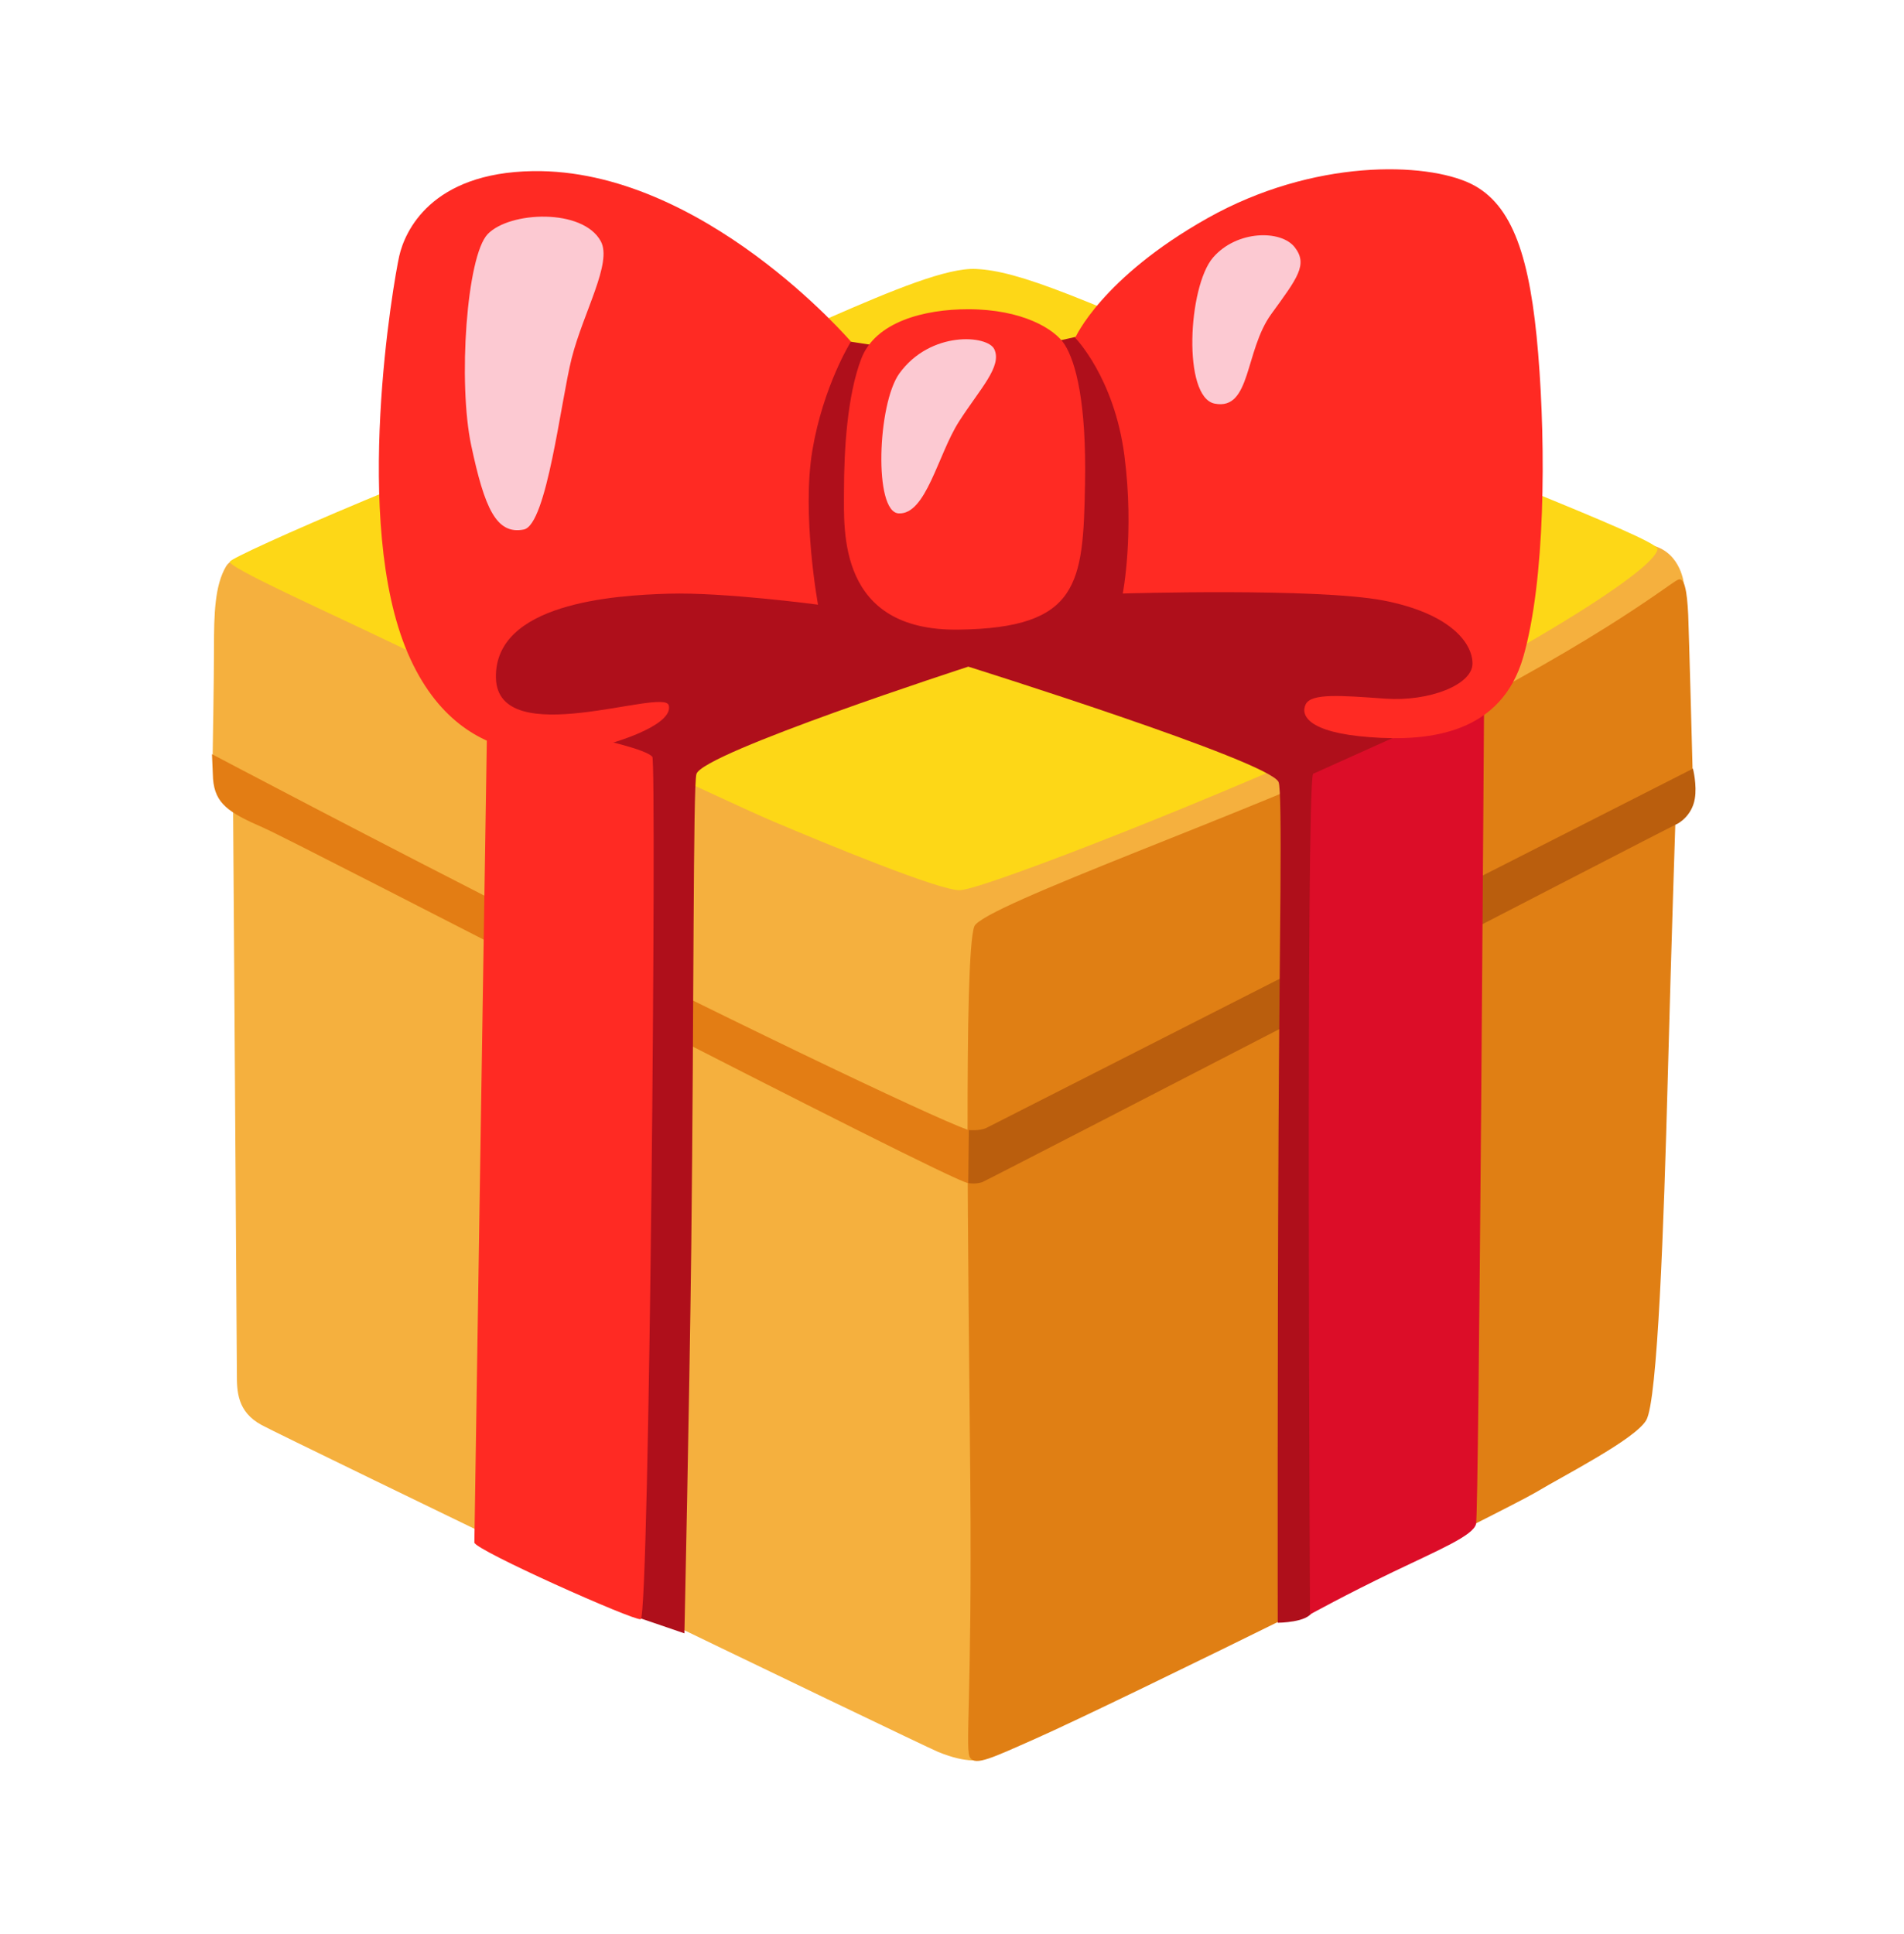 <svg width="64" height="65" viewBox="0 0 64 65" fill="none" xmlns="http://www.w3.org/2000/svg">
<path d="M10.851 18.158C10.851 18.158 7.984 18.385 7.602 19.029C7.215 19.674 7.193 20.665 7.193 21.754C7.193 22.848 7.148 25.355 7.148 25.355L7.833 26.826C7.833 26.826 7.962 45.579 7.962 46.162C7.962 46.74 7.962 47.446 8.798 47.895C9.633 48.344 30.871 58.603 31.534 58.879C32.534 59.292 33.009 59.137 33.009 59.137L56.608 19.669C56.608 19.669 56.532 18.589 55.55 18.332C54.986 18.189 10.851 18.158 10.851 18.158Z" fill="#F5B03E"/>
<path d="M32.749 31.137C32.389 32.128 32.553 42.378 32.615 49.833C32.678 57.282 32.424 58.825 32.615 59.083C32.806 59.34 33.327 59.091 34.798 58.438C37.532 57.229 50.662 50.73 51.627 50.153C52.591 49.575 54.947 48.379 55.334 47.734C55.72 47.09 55.929 41.094 56.058 36.28C56.187 31.461 56.316 27.608 56.316 27.608L56.894 25.874C56.894 25.874 56.77 21.189 56.747 20.673C56.707 19.82 56.614 19.38 56.396 19.486C56.085 19.633 53.489 21.762 46.617 25.105C42.301 27.198 32.998 30.452 32.749 31.137Z" fill="#E07F14"/>
<path d="M32.802 9.039C30.877 8.95 25.61 11.995 20.534 13.662C15.457 15.329 7.794 18.68 7.727 18.876C7.665 19.067 10.812 20.476 12.821 21.441C15.208 22.583 24.321 26.899 25.988 27.606C27.659 28.312 31.642 29.966 32.282 29.917C33.179 29.855 41.661 26.512 45.963 24.459C50.266 22.405 55.645 19.223 55.716 18.449C55.747 18.102 47.804 15.138 43.843 13.346C36.198 9.884 34.211 9.106 32.802 9.039Z" fill="#FDD717"/>
<path d="M7.161 26.177C7.227 27.012 7.685 27.31 8.85 27.817C10.014 28.323 32.03 39.758 32.537 39.758C33.044 39.758 33.195 37.945 32.639 37.994C32.337 38.021 25.105 34.585 18.349 31.154C12.615 28.248 7.125 25.346 7.125 25.346L7.161 26.177Z" fill="#E37D14"/>
<path d="M56.906 25.832C56.906 25.832 33.396 37.787 33.165 37.903C32.934 38.018 32.565 37.978 32.565 37.978L32.547 39.76C32.547 39.76 32.765 39.809 33.009 39.733C33.151 39.689 56.225 27.747 56.328 27.712C56.43 27.676 56.874 27.41 56.968 26.845C57.048 26.392 56.906 25.832 56.906 25.832Z" fill="#BA5E0D"/>
<path d="M16.39 47.359L20.991 54.205L23.005 54.894C23.005 54.894 23.169 47.426 23.236 41.892C23.329 33.807 23.294 26.432 23.409 26.015C23.6 25.308 32.548 22.405 32.548 22.405C32.548 22.405 42.656 25.575 42.976 26.281C43.118 26.592 43.007 31.829 42.976 37.932C42.936 45.639 42.949 54.538 42.949 54.538C42.949 54.538 43.994 54.534 44.118 54.147C44.247 53.76 44.763 50.778 44.763 50.778L48.683 24.645L50.675 22.076L47.91 16.813L36.566 11.23L32.668 12.106L28.45 11.462L15.07 21.076L16.631 24.241L20.458 26.192L16.39 47.359Z" fill="#AF0F1B"/>
<path d="M21.927 25.433C22.074 25.593 21.834 54.353 21.536 54.419C21.301 54.477 15.945 52.086 15.945 51.841C15.945 51.597 16.376 24.113 16.376 24.113C16.376 24.113 21.492 24.945 21.927 25.433Z" fill="#FF2A23"/>
<path d="M44.136 26.007C43.891 26.545 44.033 54.259 44.033 54.259C44.033 54.259 45.255 53.584 46.829 52.828C48.393 52.077 49.517 51.61 49.615 51.219C49.713 50.828 49.886 23.42 49.886 23.42L44.136 26.007Z" fill="#DC0D28"/>
<path d="M32.542 10.393C31.062 10.393 29.427 10.815 28.951 12.055C28.476 13.295 28.369 15.139 28.369 16.517C28.369 17.837 28.156 21.214 32.222 21.161C36.289 21.108 36.409 19.601 36.471 16.277C36.524 13.504 36.155 12.157 35.786 11.579C35.458 11.059 34.364 10.393 32.542 10.393Z" fill="#FF2A23"/>
<path d="M30.205 17.254C31.13 17.307 31.525 15.276 32.236 14.165C32.947 13.059 33.69 12.316 33.423 11.739C33.205 11.259 31.272 11.103 30.227 12.556C29.494 13.583 29.365 17.205 30.205 17.254Z" fill="#FCC9D2"/>
<path d="M36.141 11.354C36.141 11.354 37.452 12.688 37.794 15.302C38.136 17.915 37.74 19.947 37.74 19.947C37.74 19.947 44.256 19.751 46.505 20.182C48.722 20.613 49.495 21.591 49.495 22.302C49.495 23.014 48.038 23.587 46.558 23.48C45.078 23.374 44.078 23.294 43.891 23.667C43.705 24.04 43.971 24.618 46.029 24.774C48.087 24.934 50.464 24.64 51.202 22.08C51.94 19.52 51.967 15.084 51.704 11.888C51.442 8.692 50.864 6.865 49.433 6.171C47.927 5.447 44.154 5.327 40.589 7.332C37.025 9.336 36.141 11.354 36.141 11.354Z" fill="#FF2A23"/>
<path d="M43.522 8.312C43.06 7.716 41.571 7.734 40.776 8.654C39.931 9.631 39.745 13.351 40.829 13.565C42.056 13.805 41.833 11.796 42.731 10.556C43.611 9.343 43.971 8.894 43.522 8.312Z" fill="#FCC9D2"/>
<path d="M28.603 11.481C28.603 11.481 23.612 5.662 17.91 5.751C14.479 5.804 13.608 7.782 13.421 8.6C13.235 9.418 11.812 17.552 13.71 21.957C15.608 26.363 19.545 25.22 20.163 25.078C20.954 24.891 22.639 24.313 22.479 23.704C22.319 23.095 16.723 25.287 16.67 22.78C16.617 20.273 20.63 20.006 22.479 19.953C24.327 19.899 27.496 20.322 27.496 20.322C27.496 20.322 26.941 17.286 27.309 15.121C27.678 12.956 28.603 11.481 28.603 11.481Z" fill="#FF2A23"/>
<path d="M16.394 7.867C15.683 8.605 15.39 12.858 15.839 14.969C16.288 17.08 16.683 17.978 17.607 17.796C18.381 17.64 18.847 13.498 19.216 12.04C19.612 10.485 20.59 8.832 20.194 8.107C19.59 6.996 17.136 7.098 16.394 7.867Z" fill="#FCC9D2"/>
</svg>
